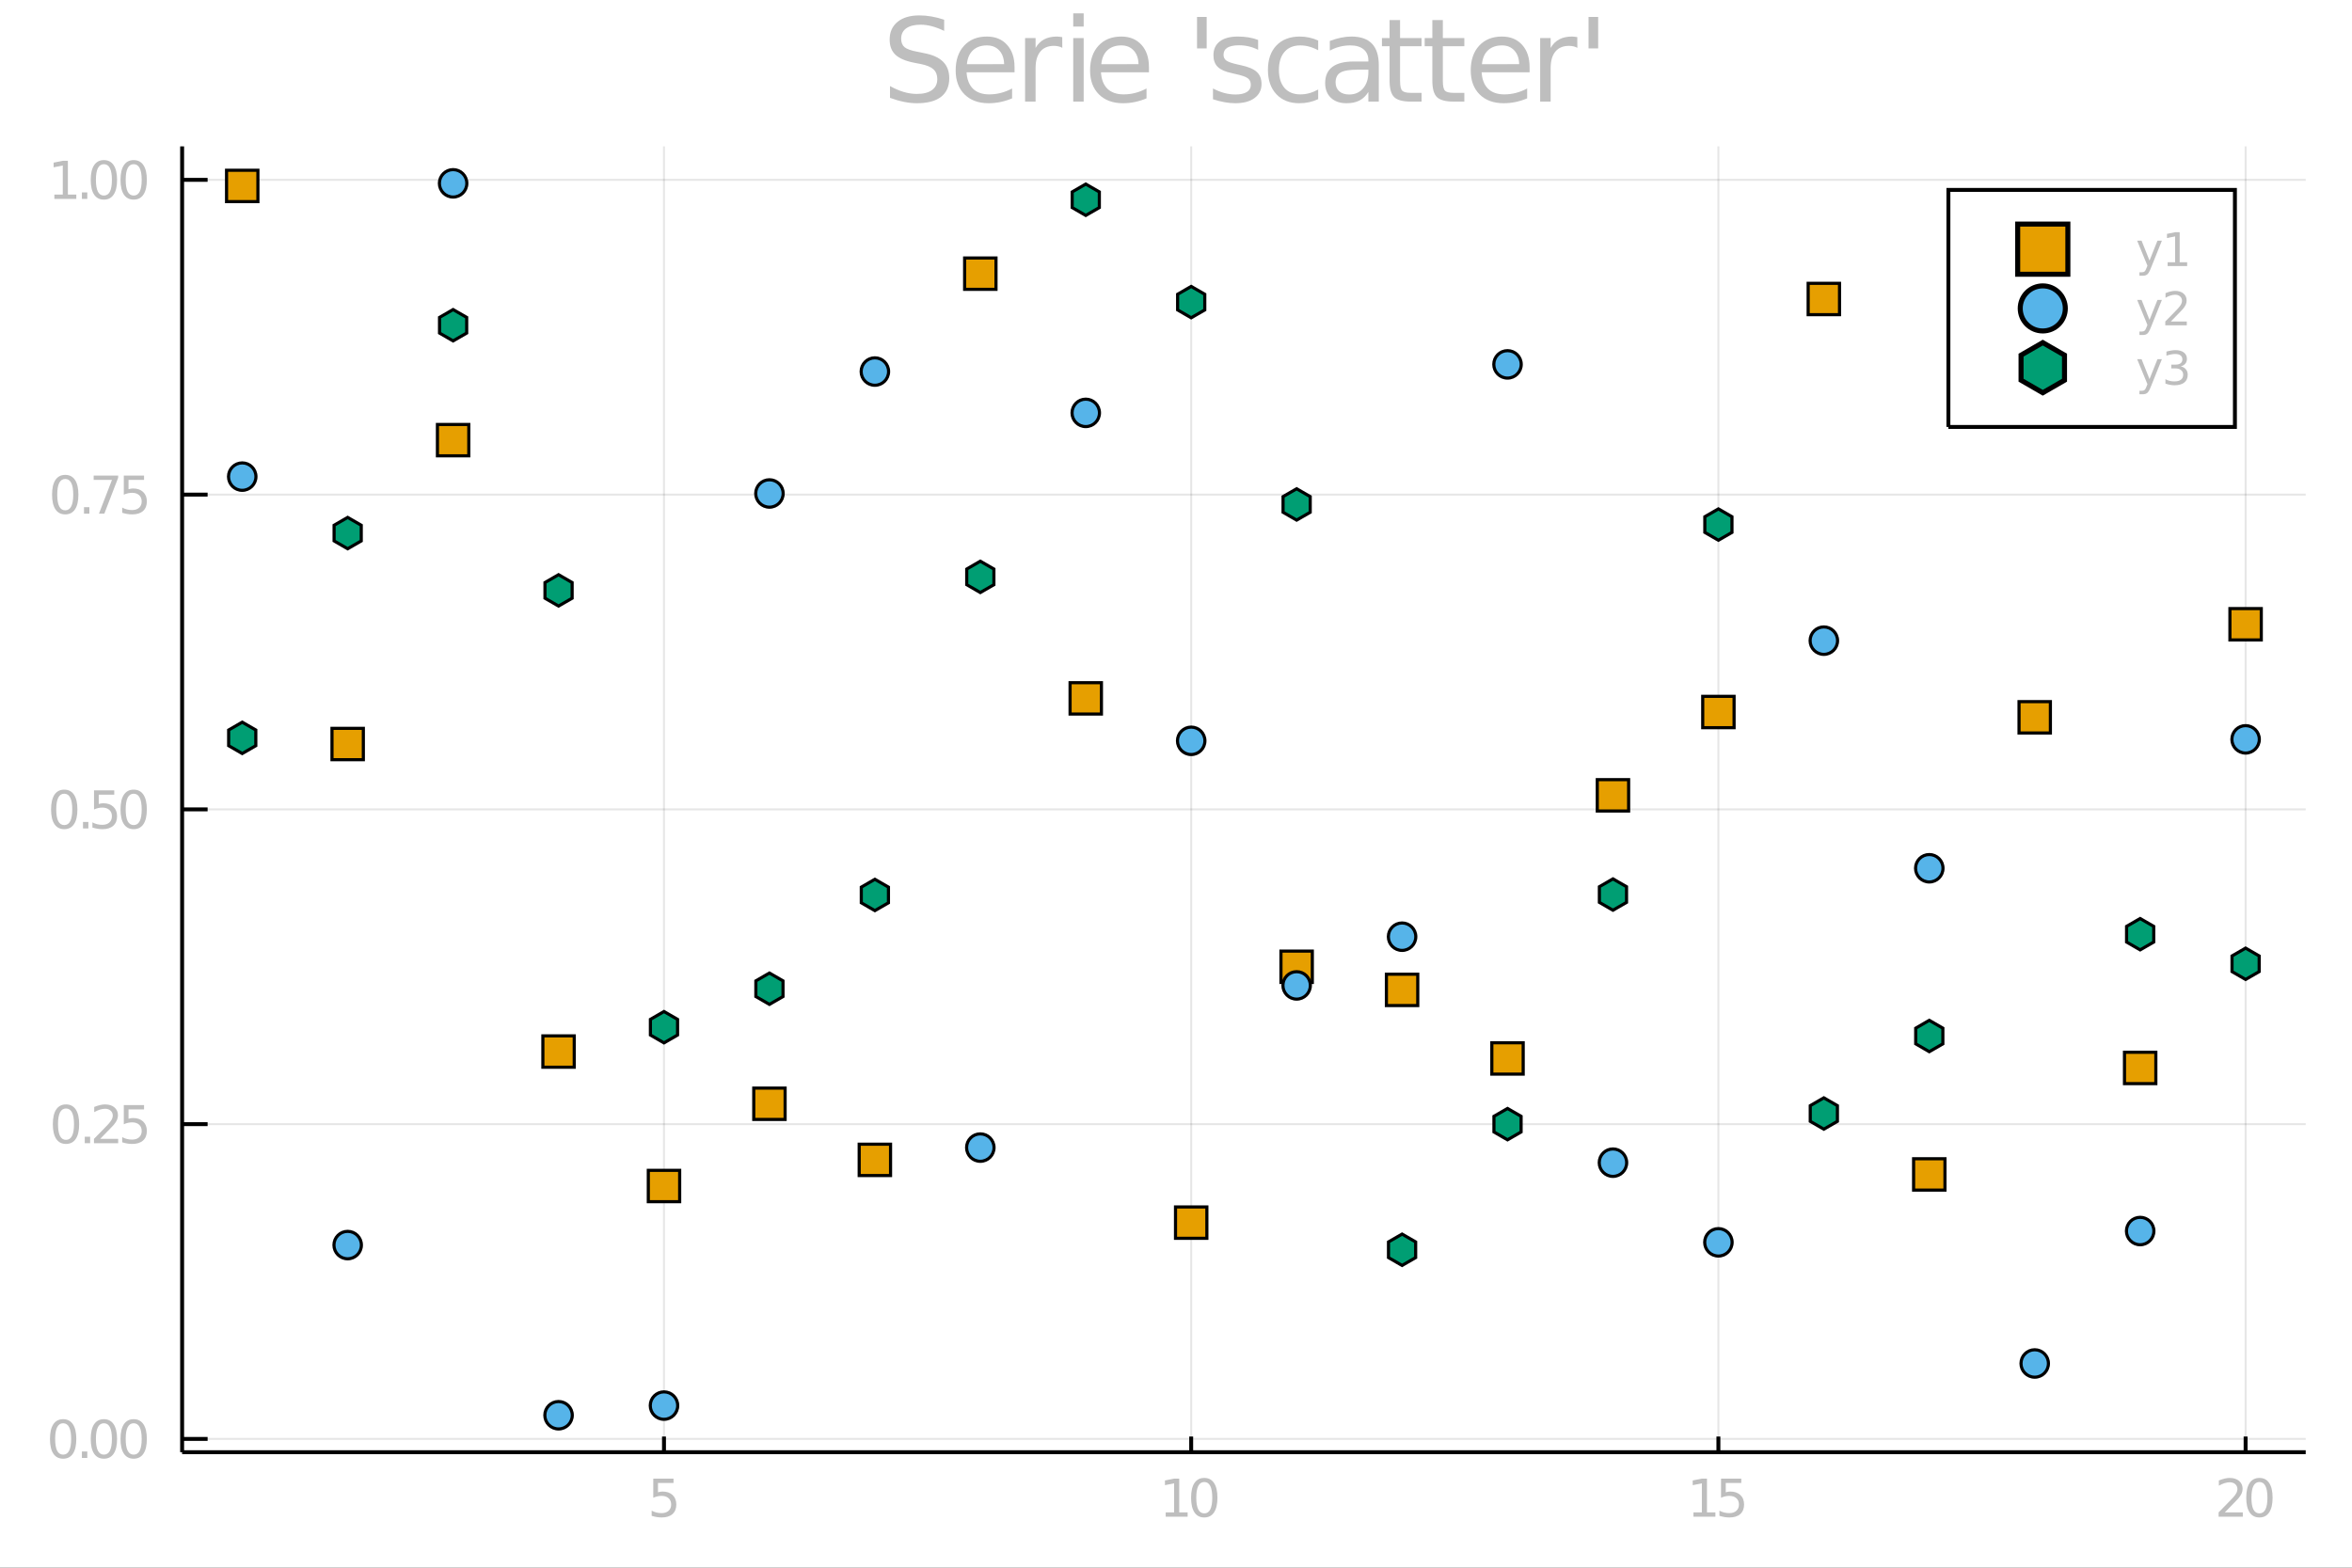 <?xml version="1.0" encoding="utf-8"?>
<svg xmlns="http://www.w3.org/2000/svg" xmlns:xlink="http://www.w3.org/1999/xlink" width="600" height="400" viewBox="0 0 2400 1600">
<rect x="0" y="0" width="2400" height="1600" fill="#333333" stroke="none"/>
<defs>
  <clipPath id="clip860">
    <rect x="0" y="0" width="2400" height="1600"/>
  </clipPath>
</defs>
<path clip-path="url(#clip860)" d="
M0 1600 L2400 1600 L2400 0 L0 0  Z
  " fill="#ffffff" fill-rule="evenodd" fill-opacity="1"/>
<defs>
  <clipPath id="clip861">
    <rect x="480" y="0" width="1681" height="1600"/>
  </clipPath>
</defs>
<path clip-path="url(#clip860)" d="
M185.846 1482.13 L2352.76 1482.13 L2352.76 149.392 L185.846 149.392  Z
  " fill="#ffffff" fill-rule="evenodd" fill-opacity="1"/>
<defs>
  <clipPath id="clip862">
    <rect x="185" y="149" width="2168" height="1334"/>
  </clipPath>
</defs>
<polyline clip-path="url(#clip862)" style="stroke:#000000; stroke-width:2; stroke-opacity:0.1; fill:none" points="
  677.543,1482.13 677.543,149.392 
  "/>
<polyline clip-path="url(#clip862)" style="stroke:#000000; stroke-width:2; stroke-opacity:0.1; fill:none" points="
  1215.5,1482.13 1215.5,149.392 
  "/>
<polyline clip-path="url(#clip862)" style="stroke:#000000; stroke-width:2; stroke-opacity:0.1; fill:none" points="
  1753.47,1482.13 1753.47,149.392 
  "/>
<polyline clip-path="url(#clip862)" style="stroke:#000000; stroke-width:2; stroke-opacity:0.1; fill:none" points="
  2291.43,1482.13 2291.43,149.392 
  "/>
<polyline clip-path="url(#clip860)" style="stroke:#000000; stroke-width:4; stroke-opacity:1; fill:none" points="
  185.846,1482.13 2352.76,1482.13 
  "/>
<polyline clip-path="url(#clip860)" style="stroke:#000000; stroke-width:4; stroke-opacity:1; fill:none" points="
  677.543,1482.13 677.543,1466.14 
  "/>
<polyline clip-path="url(#clip860)" style="stroke:#000000; stroke-width:4; stroke-opacity:1; fill:none" points="
  1215.5,1482.13 1215.5,1466.14 
  "/>
<polyline clip-path="url(#clip860)" style="stroke:#000000; stroke-width:4; stroke-opacity:1; fill:none" points="
  1753.47,1482.13 1753.47,1466.14 
  "/>
<polyline clip-path="url(#clip860)" style="stroke:#000000; stroke-width:4; stroke-opacity:1; fill:none" points="
  2291.43,1482.13 2291.43,1466.14 
  "/>
<path clip-path="url(#clip860)" d="M 0 0 M666.605 1509.1 L687.256 1509.1 L687.256 1513.53 L671.423 1513.53 L671.423 1523.06 Q672.569 1522.67 673.715 1522.49 Q674.861 1522.28 676.006 1522.28 Q682.517 1522.28 686.319 1525.85 Q690.121 1529.42 690.121 1535.51 Q690.121 1541.79 686.215 1545.28 Q682.308 1548.74 675.199 1548.74 Q672.751 1548.74 670.199 1548.32 Q667.673 1547.91 664.965 1547.07 L664.965 1541.79 Q667.309 1543.06 669.809 1543.69 Q672.309 1544.31 675.095 1544.31 Q679.6 1544.31 682.23 1541.94 Q684.861 1539.57 684.861 1535.51 Q684.861 1531.45 682.23 1529.08 Q679.6 1526.71 675.095 1526.71 Q672.986 1526.71 670.876 1527.18 Q668.793 1527.65 666.605 1528.64 L666.605 1509.1 Z" fill="#bebebe" fill-rule="evenodd" fill-opacity="1" /><path clip-path="url(#clip860)" d="M 0 0 M1189.49 1543.56 L1198.08 1543.56 L1198.08 1513.9 L1188.73 1515.77 L1188.73 1510.98 L1198.03 1509.1 L1203.29 1509.1 L1203.29 1543.56 L1211.88 1543.56 L1211.88 1547.98 L1189.49 1547.98 L1189.49 1543.56 Z" fill="#bebebe" fill-rule="evenodd" fill-opacity="1" /><path clip-path="url(#clip860)" d="M 0 0 M1228.84 1512.57 Q1224.78 1512.57 1222.72 1516.58 Q1220.69 1520.56 1220.69 1528.58 Q1220.69 1536.58 1222.72 1540.59 Q1224.78 1544.57 1228.84 1544.57 Q1232.93 1544.57 1234.96 1540.59 Q1237.01 1536.58 1237.01 1528.58 Q1237.01 1520.56 1234.96 1516.58 Q1232.93 1512.57 1228.84 1512.57 M1228.84 1508.4 Q1235.37 1508.4 1238.81 1513.58 Q1242.28 1518.74 1242.28 1528.58 Q1242.28 1538.4 1238.81 1543.58 Q1235.37 1548.74 1228.84 1548.74 Q1222.3 1548.74 1218.84 1543.58 Q1215.4 1538.4 1215.4 1528.58 Q1215.4 1518.74 1218.84 1513.58 Q1222.3 1508.4 1228.84 1508.4 Z" fill="#bebebe" fill-rule="evenodd" fill-opacity="1" /><path clip-path="url(#clip860)" d="M 0 0 M1728.01 1543.56 L1736.6 1543.56 L1736.6 1513.9 L1727.26 1515.77 L1727.26 1510.98 L1736.55 1509.1 L1741.81 1509.1 L1741.81 1543.56 L1750.41 1543.56 L1750.41 1547.98 L1728.01 1547.98 L1728.01 1543.56 Z" fill="#bebebe" fill-rule="evenodd" fill-opacity="1" /><path clip-path="url(#clip860)" d="M 0 0 M1756.16 1509.1 L1776.81 1509.1 L1776.81 1513.53 L1760.98 1513.53 L1760.98 1523.06 Q1762.13 1522.67 1763.27 1522.49 Q1764.42 1522.28 1765.56 1522.28 Q1772.07 1522.28 1775.88 1525.85 Q1779.68 1529.42 1779.68 1535.51 Q1779.68 1541.79 1775.77 1545.28 Q1771.86 1548.74 1764.76 1548.74 Q1762.31 1548.74 1759.76 1548.32 Q1757.23 1547.91 1754.52 1547.07 L1754.52 1541.79 Q1756.86 1543.06 1759.36 1543.69 Q1761.86 1544.31 1764.65 1544.31 Q1769.16 1544.31 1771.79 1541.94 Q1774.42 1539.57 1774.42 1535.51 Q1774.42 1531.45 1771.79 1529.08 Q1769.16 1526.71 1764.65 1526.71 Q1762.54 1526.71 1760.43 1527.18 Q1758.35 1527.65 1756.16 1528.64 L1756.16 1509.1 Z" fill="#bebebe" fill-rule="evenodd" fill-opacity="1" /><path clip-path="url(#clip860)" d="M 0 0 M2270.22 1543.56 L2288.58 1543.56 L2288.58 1547.98 L2263.89 1547.98 L2263.89 1543.56 Q2266.88 1540.46 2272.04 1535.25 Q2277.22 1530.02 2278.55 1528.5 Q2281.08 1525.67 2282.07 1523.71 Q2283.08 1521.73 2283.08 1519.83 Q2283.08 1516.73 2280.89 1514.78 Q2278.73 1512.83 2275.24 1512.83 Q2272.77 1512.83 2270.01 1513.69 Q2267.27 1514.55 2264.15 1516.29 L2264.15 1510.98 Q2267.33 1509.7 2270.09 1509.05 Q2272.85 1508.4 2275.14 1508.4 Q2281.18 1508.4 2284.77 1511.42 Q2288.37 1514.44 2288.37 1519.49 Q2288.37 1521.89 2287.46 1524.05 Q2286.57 1526.19 2284.2 1529.1 Q2283.55 1529.86 2280.06 1533.48 Q2276.57 1537.07 2270.22 1543.56 Z" fill="#bebebe" fill-rule="evenodd" fill-opacity="1" /><path clip-path="url(#clip860)" d="M 0 0 M2305.53 1512.57 Q2301.47 1512.57 2299.41 1516.58 Q2297.38 1520.56 2297.38 1528.58 Q2297.38 1536.58 2299.41 1540.59 Q2301.47 1544.57 2305.53 1544.57 Q2309.62 1544.57 2311.65 1540.59 Q2313.71 1536.58 2313.71 1528.58 Q2313.71 1520.56 2311.65 1516.58 Q2309.62 1512.57 2305.53 1512.57 M2305.53 1508.4 Q2312.07 1508.4 2315.5 1513.58 Q2318.97 1518.74 2318.97 1528.58 Q2318.97 1538.4 2315.5 1543.58 Q2312.07 1548.74 2305.53 1548.74 Q2298.99 1548.74 2295.53 1543.58 Q2292.09 1538.4 2292.09 1528.58 Q2292.09 1518.74 2295.53 1513.58 Q2298.99 1508.4 2305.53 1508.4 Z" fill="#bebebe" fill-rule="evenodd" fill-opacity="1" /><polyline clip-path="url(#clip862)" style="stroke:#000000; stroke-width:2; stroke-opacity:0.1; fill:none" points="
  185.846,1468.58 2352.76,1468.58 
  "/>
<polyline clip-path="url(#clip862)" style="stroke:#000000; stroke-width:2; stroke-opacity:0.1; fill:none" points="
  185.846,1147.32 2352.76,1147.32 
  "/>
<polyline clip-path="url(#clip862)" style="stroke:#000000; stroke-width:2; stroke-opacity:0.1; fill:none" points="
  185.846,826.064 2352.76,826.064 
  "/>
<polyline clip-path="url(#clip862)" style="stroke:#000000; stroke-width:2; stroke-opacity:0.1; fill:none" points="
  185.846,504.807 2352.76,504.807 
  "/>
<polyline clip-path="url(#clip862)" style="stroke:#000000; stroke-width:2; stroke-opacity:0.1; fill:none" points="
  185.846,183.55 2352.76,183.55 
  "/>
<polyline clip-path="url(#clip860)" style="stroke:#000000; stroke-width:4; stroke-opacity:1; fill:none" points="
  185.846,1482.13 185.846,149.392 
  "/>
<polyline clip-path="url(#clip860)" style="stroke:#000000; stroke-width:4; stroke-opacity:1; fill:none" points="
  185.846,1468.58 211.849,1468.58 
  "/>
<polyline clip-path="url(#clip860)" style="stroke:#000000; stroke-width:4; stroke-opacity:1; fill:none" points="
  185.846,1147.32 211.849,1147.32 
  "/>
<polyline clip-path="url(#clip860)" style="stroke:#000000; stroke-width:4; stroke-opacity:1; fill:none" points="
  185.846,826.064 211.849,826.064 
  "/>
<polyline clip-path="url(#clip860)" style="stroke:#000000; stroke-width:4; stroke-opacity:1; fill:none" points="
  185.846,504.807 211.849,504.807 
  "/>
<polyline clip-path="url(#clip860)" style="stroke:#000000; stroke-width:4; stroke-opacity:1; fill:none" points="
  185.846,183.55 211.849,183.55 
  "/>
<path clip-path="url(#clip860)" d="M 0 0 M64.43 1452.6 Q60.367 1452.6 58.31 1456.61 Q56.279 1460.6 56.279 1468.62 Q56.279 1476.61 58.31 1480.62 Q60.367 1484.61 64.43 1484.61 Q68.518 1484.61 70.549 1480.62 Q72.607 1476.61 72.607 1468.62 Q72.607 1460.6 70.549 1456.61 Q68.518 1452.6 64.43 1452.6 M64.43 1448.44 Q70.966 1448.44 74.403 1453.62 Q77.867 1458.77 77.867 1468.62 Q77.867 1478.44 74.403 1483.62 Q70.966 1488.77 64.43 1488.77 Q57.893 1488.77 54.43 1483.62 Q50.992 1478.44 50.992 1468.62 Q50.992 1458.77 54.43 1453.62 Q57.893 1448.44 64.43 1448.44 Z" fill="#bebebe" fill-rule="evenodd" fill-opacity="1" /><path clip-path="url(#clip860)" d="M 0 0 M83.57 1481.4 L89.065 1481.4 L89.065 1488.02 L83.57 1488.02 L83.57 1481.4 Z" fill="#bebebe" fill-rule="evenodd" fill-opacity="1" /><path clip-path="url(#clip860)" d="M 0 0 M106.018 1452.6 Q101.955 1452.6 99.898 1456.61 Q97.867 1460.6 97.867 1468.62 Q97.867 1476.61 99.898 1480.62 Q101.955 1484.61 106.018 1484.61 Q110.106 1484.61 112.138 1480.62 Q114.195 1476.61 114.195 1468.62 Q114.195 1460.6 112.138 1456.61 Q110.106 1452.6 106.018 1452.6 M106.018 1448.44 Q112.554 1448.44 115.992 1453.62 Q119.455 1458.77 119.455 1468.62 Q119.455 1478.44 115.992 1483.62 Q112.554 1488.77 106.018 1488.77 Q99.481 1488.77 96.018 1483.62 Q92.58 1478.44 92.58 1468.62 Q92.58 1458.77 96.018 1453.62 Q99.481 1448.44 106.018 1448.44 Z" fill="#bebebe" fill-rule="evenodd" fill-opacity="1" /><path clip-path="url(#clip860)" d="M 0 0 M136.408 1452.6 Q132.346 1452.6 130.289 1456.61 Q128.257 1460.6 128.257 1468.62 Q128.257 1476.61 130.289 1480.62 Q132.346 1484.61 136.408 1484.61 Q140.497 1484.61 142.528 1480.62 Q144.585 1476.61 144.585 1468.62 Q144.585 1460.6 142.528 1456.61 Q140.497 1452.6 136.408 1452.6 M136.408 1448.44 Q142.945 1448.44 146.382 1453.62 Q149.846 1458.77 149.846 1468.62 Q149.846 1478.44 146.382 1483.62 Q142.945 1488.77 136.408 1488.77 Q129.872 1488.77 126.408 1483.62 Q122.971 1478.44 122.971 1468.62 Q122.971 1458.77 126.408 1453.62 Q129.872 1448.44 136.408 1448.44 Z" fill="#bebebe" fill-rule="evenodd" fill-opacity="1" /><path clip-path="url(#clip860)" d="M 0 0 M67.346 1131.35 Q63.284 1131.35 61.226 1135.36 Q59.195 1139.34 59.195 1147.36 Q59.195 1155.36 61.226 1159.37 Q63.284 1163.35 67.346 1163.35 Q71.435 1163.35 73.466 1159.37 Q75.523 1155.36 75.523 1147.36 Q75.523 1139.34 73.466 1135.36 Q71.435 1131.35 67.346 1131.35 M67.346 1127.18 Q73.883 1127.18 77.32 1132.36 Q80.784 1137.52 80.784 1147.36 Q80.784 1157.18 77.32 1162.36 Q73.883 1167.52 67.346 1167.52 Q60.81 1167.52 57.346 1162.36 Q53.909 1157.18 53.909 1147.36 Q53.909 1137.52 57.346 1132.36 Q60.81 1127.18 67.346 1127.18 Z" fill="#bebebe" fill-rule="evenodd" fill-opacity="1" /><path clip-path="url(#clip860)" d="M 0 0 M86.487 1160.15 L91.981 1160.15 L91.981 1166.76 L86.487 1166.76 L86.487 1160.15 Z" fill="#bebebe" fill-rule="evenodd" fill-opacity="1" /><path clip-path="url(#clip860)" d="M 0 0 M102.216 1162.33 L120.575 1162.33 L120.575 1166.76 L95.888 1166.76 L95.888 1162.33 Q98.882 1159.24 104.039 1154.03 Q109.221 1148.79 110.549 1147.28 Q113.075 1144.44 114.065 1142.49 Q115.08 1140.51 115.08 1138.61 Q115.08 1135.51 112.893 1133.56 Q110.731 1131.61 107.242 1131.61 Q104.768 1131.61 102.007 1132.46 Q99.273 1133.32 96.148 1135.07 L96.148 1129.76 Q99.325 1128.48 102.086 1127.83 Q104.846 1127.18 107.138 1127.18 Q113.179 1127.18 116.773 1130.2 Q120.367 1133.22 120.367 1138.27 Q120.367 1140.67 119.455 1142.83 Q118.57 1144.96 116.2 1147.88 Q115.549 1148.64 112.06 1152.26 Q108.57 1155.85 102.216 1162.33 Z" fill="#bebebe" fill-rule="evenodd" fill-opacity="1" /><path clip-path="url(#clip860)" d="M 0 0 M126.33 1127.88 L146.981 1127.88 L146.981 1132.31 L131.148 1132.31 L131.148 1141.84 Q132.294 1141.45 133.44 1141.27 Q134.585 1141.06 135.731 1141.06 Q142.242 1141.06 146.044 1144.63 Q149.846 1148.19 149.846 1154.29 Q149.846 1160.56 145.94 1164.05 Q142.033 1167.52 134.924 1167.52 Q132.476 1167.52 129.924 1167.1 Q127.398 1166.68 124.69 1165.85 L124.69 1160.56 Q127.033 1161.84 129.533 1162.46 Q132.033 1163.09 134.82 1163.09 Q139.325 1163.09 141.955 1160.72 Q144.585 1158.35 144.585 1154.29 Q144.585 1150.23 141.955 1147.86 Q139.325 1145.49 134.82 1145.49 Q132.71 1145.49 130.601 1145.95 Q128.518 1146.42 126.33 1147.41 L126.33 1127.88 Z" fill="#bebebe" fill-rule="evenodd" fill-opacity="1" /><path clip-path="url(#clip860)" d="M 0 0 M65.549 810.088 Q61.487 810.088 59.43 814.098 Q57.398 818.083 57.398 826.103 Q57.398 834.098 59.43 838.109 Q61.487 842.093 65.549 842.093 Q69.638 842.093 71.669 838.109 Q73.726 834.098 73.726 826.103 Q73.726 818.083 71.669 814.098 Q69.638 810.088 65.549 810.088 M65.549 805.921 Q72.086 805.921 75.523 811.103 Q78.987 816.26 78.987 826.103 Q78.987 835.921 75.523 841.103 Q72.086 846.26 65.549 846.26 Q59.013 846.26 55.549 841.103 Q52.112 835.921 52.112 826.103 Q52.112 816.26 55.549 811.103 Q59.013 805.921 65.549 805.921 Z" fill="#bebebe" fill-rule="evenodd" fill-opacity="1" /><path clip-path="url(#clip860)" d="M 0 0 M84.69 838.89 L90.185 838.89 L90.185 845.504 L84.69 845.504 L84.69 838.89 Z" fill="#bebebe" fill-rule="evenodd" fill-opacity="1" /><path clip-path="url(#clip860)" d="M 0 0 M95.94 806.624 L116.591 806.624 L116.591 811.051 L100.757 811.051 L100.757 820.583 Q101.903 820.192 103.049 820.01 Q104.195 819.801 105.341 819.801 Q111.851 819.801 115.653 823.369 Q119.455 826.937 119.455 833.03 Q119.455 839.306 115.549 842.796 Q111.643 846.26 104.534 846.26 Q102.086 846.26 99.534 845.843 Q97.007 845.426 94.299 844.593 L94.299 839.306 Q96.643 840.582 99.143 841.207 Q101.643 841.832 104.429 841.832 Q108.935 841.832 111.565 839.463 Q114.195 837.093 114.195 833.03 Q114.195 828.968 111.565 826.598 Q108.935 824.228 104.429 824.228 Q102.32 824.228 100.211 824.697 Q98.127 825.166 95.94 826.155 L95.94 806.624 Z" fill="#bebebe" fill-rule="evenodd" fill-opacity="1" /><path clip-path="url(#clip860)" d="M 0 0 M136.408 810.088 Q132.346 810.088 130.289 814.098 Q128.257 818.083 128.257 826.103 Q128.257 834.098 130.289 838.109 Q132.346 842.093 136.408 842.093 Q140.497 842.093 142.528 838.109 Q144.585 834.098 144.585 826.103 Q144.585 818.083 142.528 814.098 Q140.497 810.088 136.408 810.088 M136.408 805.921 Q142.945 805.921 146.382 811.103 Q149.846 816.26 149.846 826.103 Q149.846 835.921 146.382 841.103 Q142.945 846.26 136.408 846.26 Q129.872 846.26 126.408 841.103 Q122.971 835.921 122.971 826.103 Q122.971 816.26 126.408 811.103 Q129.872 805.921 136.408 805.921 Z" fill="#bebebe" fill-rule="evenodd" fill-opacity="1" /><path clip-path="url(#clip860)" d="M 0 0 M66.565 488.83 Q62.502 488.83 60.445 492.841 Q58.414 496.825 58.414 504.846 Q58.414 512.841 60.445 516.851 Q62.502 520.836 66.565 520.836 Q70.653 520.836 72.685 516.851 Q74.742 512.841 74.742 504.846 Q74.742 496.825 72.685 492.841 Q70.653 488.83 66.565 488.83 M66.565 484.664 Q73.101 484.664 76.539 489.846 Q80.002 495.002 80.002 504.846 Q80.002 514.664 76.539 519.846 Q73.101 525.002 66.565 525.002 Q60.029 525.002 56.565 519.846 Q53.127 514.664 53.127 504.846 Q53.127 495.002 56.565 489.846 Q60.029 484.664 66.565 484.664 Z" fill="#bebebe" fill-rule="evenodd" fill-opacity="1" /><path clip-path="url(#clip860)" d="M 0 0 M85.706 517.632 L91.2 517.632 L91.2 524.247 L85.706 524.247 L85.706 517.632 Z" fill="#bebebe" fill-rule="evenodd" fill-opacity="1" /><path clip-path="url(#clip860)" d="M 0 0 M95.575 485.367 L120.575 485.367 L120.575 487.607 L106.461 524.247 L100.966 524.247 L114.247 489.794 L95.575 489.794 L95.575 485.367 Z" fill="#bebebe" fill-rule="evenodd" fill-opacity="1" /><path clip-path="url(#clip860)" d="M 0 0 M126.33 485.367 L146.981 485.367 L146.981 489.794 L131.148 489.794 L131.148 499.325 Q132.294 498.935 133.44 498.752 Q134.585 498.544 135.731 498.544 Q142.242 498.544 146.044 502.112 Q149.846 505.679 149.846 511.773 Q149.846 518.049 145.94 521.539 Q142.033 525.002 134.924 525.002 Q132.476 525.002 129.924 524.586 Q127.398 524.169 124.69 523.336 L124.69 518.049 Q127.033 519.325 129.533 519.95 Q132.033 520.575 134.82 520.575 Q139.325 520.575 141.955 518.205 Q144.585 515.836 144.585 511.773 Q144.585 507.711 141.955 505.341 Q139.325 502.971 134.82 502.971 Q132.71 502.971 130.601 503.44 Q128.518 503.909 126.33 504.898 L126.33 485.367 Z" fill="#bebebe" fill-rule="evenodd" fill-opacity="1" /><path clip-path="url(#clip860)" d="M 0 0 M55.471 198.563 L64.065 198.563 L64.065 168.901 L54.716 170.776 L54.716 165.985 L64.013 164.11 L69.273 164.11 L69.273 198.563 L77.867 198.563 L77.867 202.99 L55.471 202.99 L55.471 198.563 Z" fill="#bebebe" fill-rule="evenodd" fill-opacity="1" /><path clip-path="url(#clip860)" d="M 0 0 M83.57 196.375 L89.065 196.375 L89.065 202.99 L83.57 202.99 L83.57 196.375 Z" fill="#bebebe" fill-rule="evenodd" fill-opacity="1" /><path clip-path="url(#clip860)" d="M 0 0 M106.018 167.573 Q101.955 167.573 99.898 171.584 Q97.867 175.568 97.867 183.589 Q97.867 191.583 99.898 195.594 Q101.955 199.578 106.018 199.578 Q110.106 199.578 112.138 195.594 Q114.195 191.583 114.195 183.589 Q114.195 175.568 112.138 171.584 Q110.106 167.573 106.018 167.573 M106.018 163.407 Q112.554 163.407 115.992 168.589 Q119.455 173.745 119.455 183.589 Q119.455 193.406 115.992 198.589 Q112.554 203.745 106.018 203.745 Q99.481 203.745 96.018 198.589 Q92.58 193.406 92.58 183.589 Q92.58 173.745 96.018 168.589 Q99.481 163.407 106.018 163.407 Z" fill="#bebebe" fill-rule="evenodd" fill-opacity="1" /><path clip-path="url(#clip860)" d="M 0 0 M136.408 167.573 Q132.346 167.573 130.289 171.584 Q128.257 175.568 128.257 183.589 Q128.257 191.583 130.289 195.594 Q132.346 199.578 136.408 199.578 Q140.497 199.578 142.528 195.594 Q144.585 191.583 144.585 183.589 Q144.585 175.568 142.528 171.584 Q140.497 167.573 136.408 167.573 M136.408 163.407 Q142.945 163.407 146.382 168.589 Q149.846 173.745 149.846 183.589 Q149.846 193.406 146.382 198.589 Q142.945 203.745 136.408 203.745 Q129.872 203.745 126.408 198.589 Q122.971 193.406 122.971 183.589 Q122.971 173.745 126.408 168.589 Q129.872 163.407 136.408 163.407 Z" fill="#bebebe" fill-rule="evenodd" fill-opacity="1" /><path clip-path="url(#clip860)" d="M 0 0 M963.429 20.116 L963.429 31.516 Q956.774 28.333 950.871 26.771 Q944.968 25.208 939.47 25.208 Q929.922 25.208 924.714 28.912 Q919.563 32.616 919.563 39.444 Q919.563 45.173 922.977 48.125 Q926.45 51.018 936.056 52.812 L943.116 54.259 Q956.195 56.747 962.387 63.055 Q968.637 69.305 968.637 79.838 Q968.637 92.395 960.188 98.877 Q951.797 105.358 935.535 105.358 Q929.401 105.358 922.457 103.969 Q915.57 102.58 908.163 99.861 L908.163 87.824 Q915.281 91.817 922.109 93.842 Q928.938 95.868 935.535 95.868 Q945.547 95.868 950.987 91.932 Q956.426 87.997 956.426 80.706 Q956.426 74.34 952.491 70.752 Q948.614 67.164 939.702 65.37 L932.584 63.981 Q919.505 61.377 913.66 55.822 Q907.816 50.266 907.816 40.37 Q907.816 28.912 915.859 22.315 Q923.961 15.717 938.139 15.717 Q944.216 15.717 950.524 16.817 Q956.831 17.917 963.429 20.116 Z" fill="#bebebe" fill-rule="evenodd" fill-opacity="1" /><path clip-path="url(#clip860)" d="M 0 0 M1035.25 68.611 L1035.25 73.819 L986.287 73.819 Q986.982 84.814 992.884 90.601 Q998.845 96.331 1009.44 96.331 Q1015.57 96.331 1021.3 94.826 Q1027.09 93.321 1032.76 90.312 L1032.76 100.381 Q1027.03 102.812 1021.01 104.085 Q1014.99 105.358 1008.8 105.358 Q993.29 105.358 984.204 96.331 Q975.176 87.303 975.176 71.909 Q975.176 55.995 983.741 46.678 Q992.364 37.303 1006.95 37.303 Q1020.03 37.303 1027.61 45.752 Q1035.25 54.143 1035.25 68.611 M1024.6 65.486 Q1024.48 56.747 1019.68 51.539 Q1014.93 46.331 1007.06 46.331 Q998.151 46.331 992.769 51.365 Q987.445 56.4 986.635 65.544 L1024.6 65.486 Z" fill="#bebebe" fill-rule="evenodd" fill-opacity="1" /><path clip-path="url(#clip860)" d="M 0 0 M1083.97 48.819 Q1082.18 47.778 1080.04 47.315 Q1077.95 46.794 1075.41 46.794 Q1066.38 46.794 1061.52 52.697 Q1056.72 58.541 1056.72 69.537 L1056.72 103.68 L1046.01 103.68 L1046.01 38.865 L1056.72 38.865 L1056.72 48.935 Q1060.07 43.032 1065.45 40.197 Q1070.84 37.303 1078.53 37.303 Q1079.63 37.303 1080.96 37.477 Q1082.29 37.592 1083.91 37.882 L1083.97 48.819 Z" fill="#bebebe" fill-rule="evenodd" fill-opacity="1" /><path clip-path="url(#clip860)" d="M 0 0 M1095.14 38.865 L1105.79 38.865 L1105.79 103.68 L1095.14 103.68 L1095.14 38.865 M1095.14 13.634 L1105.79 13.634 L1105.79 27.118 L1095.14 27.118 L1095.14 13.634 Z" fill="#bebebe" fill-rule="evenodd" fill-opacity="1" /><path clip-path="url(#clip860)" d="M 0 0 M1172.4 68.611 L1172.4 73.819 L1123.44 73.819 Q1124.13 84.814 1130.04 90.601 Q1136 96.331 1146.59 96.331 Q1152.72 96.331 1158.45 94.826 Q1164.24 93.321 1169.91 90.312 L1169.91 100.381 Q1164.18 102.812 1158.16 104.085 Q1152.14 105.358 1145.95 105.358 Q1130.44 105.358 1121.36 96.331 Q1112.33 87.303 1112.33 71.909 Q1112.33 55.995 1120.89 46.678 Q1129.52 37.303 1144.1 37.303 Q1157.18 37.303 1164.76 45.752 Q1172.4 54.143 1172.4 68.611 M1161.75 65.486 Q1161.63 56.747 1156.83 51.539 Q1152.09 46.331 1144.21 46.331 Q1135.3 46.331 1129.92 51.365 Q1124.6 56.4 1123.79 65.544 L1161.75 65.486 Z" fill="#bebebe" fill-rule="evenodd" fill-opacity="1" /><path clip-path="url(#clip860)" d="M 0 0 M1231.31 17.28 L1231.31 49.398 L1221.47 49.398 L1221.47 17.28 L1231.31 17.28 Z" fill="#bebebe" fill-rule="evenodd" fill-opacity="1" /><path clip-path="url(#clip860)" d="M 0 0 M1283.8 40.775 L1283.8 50.845 Q1279.28 48.53 1274.42 47.372 Q1269.56 46.215 1264.35 46.215 Q1256.42 46.215 1252.43 48.646 Q1248.5 51.076 1248.5 55.937 Q1248.5 59.641 1251.33 61.782 Q1254.17 63.865 1262.73 65.775 L1266.38 66.585 Q1277.72 69.016 1282.47 73.472 Q1287.27 77.87 1287.27 85.798 Q1287.27 94.826 1280.09 100.092 Q1272.98 105.358 1260.48 105.358 Q1255.27 105.358 1249.6 104.317 Q1243.98 103.333 1237.73 101.307 L1237.73 90.312 Q1243.64 93.379 1249.36 94.942 Q1255.09 96.446 1260.71 96.446 Q1268.23 96.446 1272.28 93.9 Q1276.33 91.296 1276.33 86.608 Q1276.33 82.268 1273.38 79.953 Q1270.49 77.638 1260.59 75.497 L1256.89 74.629 Q1246.99 72.546 1242.59 68.263 Q1238.2 63.923 1238.2 56.4 Q1238.2 47.257 1244.68 42.28 Q1251.16 37.303 1263.08 37.303 Q1268.98 37.303 1274.19 38.171 Q1279.4 39.039 1283.8 40.775 Z" fill="#bebebe" fill-rule="evenodd" fill-opacity="1" /><path clip-path="url(#clip860)" d="M 0 0 M1345.08 41.354 L1345.08 51.308 Q1340.57 48.819 1336 47.604 Q1331.48 46.331 1326.85 46.331 Q1316.49 46.331 1310.76 52.928 Q1305.04 59.467 1305.04 71.331 Q1305.04 83.194 1310.76 89.791 Q1316.49 96.331 1326.85 96.331 Q1331.48 96.331 1336 95.115 Q1340.57 93.842 1345.08 91.354 L1345.08 101.192 Q1340.63 103.275 1335.82 104.317 Q1331.08 105.358 1325.7 105.358 Q1311.05 105.358 1302.43 96.157 Q1293.81 86.956 1293.81 71.331 Q1293.81 55.474 1302.49 46.389 Q1311.23 37.303 1326.39 37.303 Q1331.31 37.303 1336 38.345 Q1340.68 39.328 1345.08 41.354 Z" fill="#bebebe" fill-rule="evenodd" fill-opacity="1" /><path clip-path="url(#clip860)" d="M 0 0 M1385.71 71.099 Q1372.8 71.099 1367.82 74.05 Q1362.85 77.002 1362.85 84.12 Q1362.85 89.791 1366.55 93.148 Q1370.31 96.446 1376.74 96.446 Q1385.59 96.446 1390.91 90.196 Q1396.3 83.888 1396.3 73.472 L1396.3 71.099 L1385.71 71.099 M1406.94 66.701 L1406.94 103.68 L1396.3 103.68 L1396.3 93.842 Q1392.65 99.745 1387.21 102.58 Q1381.77 105.358 1373.9 105.358 Q1363.95 105.358 1358.04 99.803 Q1352.2 94.189 1352.2 84.814 Q1352.2 73.877 1359.49 68.321 Q1366.84 62.766 1381.37 62.766 L1396.3 62.766 L1396.3 61.724 Q1396.3 54.375 1391.44 50.382 Q1386.63 46.331 1377.89 46.331 Q1372.34 46.331 1367.07 47.662 Q1361.81 48.993 1356.95 51.655 L1356.95 41.817 Q1362.79 39.56 1368.29 38.46 Q1373.79 37.303 1378.99 37.303 Q1393.06 37.303 1400 44.595 Q1406.94 51.886 1406.94 66.701 Z" fill="#bebebe" fill-rule="evenodd" fill-opacity="1" /><path clip-path="url(#clip860)" d="M 0 0 M1428.65 20.463 L1428.65 38.865 L1450.58 38.865 L1450.58 47.141 L1428.65 47.141 L1428.65 82.326 Q1428.65 90.254 1430.79 92.511 Q1432.99 94.768 1439.64 94.768 L1450.58 94.768 L1450.58 103.68 L1439.64 103.68 Q1427.32 103.68 1422.63 99.108 Q1417.94 94.479 1417.94 82.326 L1417.94 47.141 L1410.13 47.141 L1410.13 38.865 L1417.94 38.865 L1417.94 20.463 L1428.65 20.463 Z" fill="#bebebe" fill-rule="evenodd" fill-opacity="1" /><path clip-path="url(#clip860)" d="M 0 0 M1472.28 20.463 L1472.28 38.865 L1494.21 38.865 L1494.21 47.141 L1472.28 47.141 L1472.28 82.326 Q1472.28 90.254 1474.42 92.511 Q1476.62 94.768 1483.28 94.768 L1494.21 94.768 L1494.21 103.68 L1483.28 103.68 Q1470.95 103.68 1466.26 99.108 Q1461.57 94.479 1461.57 82.326 L1461.57 47.141 L1453.76 47.141 L1453.76 38.865 L1461.57 38.865 L1461.57 20.463 L1472.28 20.463 Z" fill="#bebebe" fill-rule="evenodd" fill-opacity="1" /><path clip-path="url(#clip860)" d="M 0 0 M1560.82 68.611 L1560.82 73.819 L1511.86 73.819 Q1512.56 84.814 1518.46 90.601 Q1524.42 96.331 1535.01 96.331 Q1541.15 96.331 1546.87 94.826 Q1552.66 93.321 1558.33 90.312 L1558.33 100.381 Q1552.6 102.812 1546.59 104.085 Q1540.57 105.358 1534.37 105.358 Q1518.87 105.358 1509.78 96.331 Q1500.75 87.303 1500.75 71.909 Q1500.75 55.995 1509.32 46.678 Q1517.94 37.303 1532.52 37.303 Q1545.6 37.303 1553.18 45.752 Q1560.82 54.143 1560.82 68.611 M1550.17 65.486 Q1550.06 56.747 1545.25 51.539 Q1540.51 46.331 1532.64 46.331 Q1523.73 46.331 1518.34 51.365 Q1513.02 56.4 1512.21 65.544 L1550.17 65.486 Z" fill="#bebebe" fill-rule="evenodd" fill-opacity="1" /><path clip-path="url(#clip860)" d="M 0 0 M1609.55 48.819 Q1607.75 47.778 1605.61 47.315 Q1603.53 46.794 1600.98 46.794 Q1591.96 46.794 1587.09 52.697 Q1582.29 58.541 1582.29 69.537 L1582.29 103.68 L1571.59 103.68 L1571.59 38.865 L1582.29 38.865 L1582.29 48.935 Q1585.65 43.032 1591.03 40.197 Q1596.41 37.303 1604.11 37.303 Q1605.21 37.303 1606.54 37.477 Q1607.87 37.592 1609.49 37.882 L1609.55 48.819 Z" fill="#bebebe" fill-rule="evenodd" fill-opacity="1" /><path clip-path="url(#clip860)" d="M 0 0 M1630.79 17.28 L1630.79 49.398 L1620.95 49.398 L1620.95 17.28 L1630.79 17.28 Z" fill="#bebebe" fill-rule="evenodd" fill-opacity="1" /><path clip-path="url(#clip862)" d="M231.173 173.772 L231.173 205.772 L263.173 205.772 L263.173 173.772 L231.173 173.772 Z" fill="#e69f00" fill-rule="evenodd" fill-opacity="1" stroke="#000000" stroke-opacity="1" stroke-width="3.2"/>
<path clip-path="url(#clip862)" d="M338.766 743.359 L338.766 775.359 L370.766 775.359 L370.766 743.359 L338.766 743.359 Z" fill="#e69f00" fill-rule="evenodd" fill-opacity="1" stroke="#000000" stroke-opacity="1" stroke-width="3.2"/>
<path clip-path="url(#clip862)" d="M446.358 433.217 L446.358 465.217 L478.358 465.217 L478.358 433.217 L446.358 433.217 Z" fill="#e69f00" fill-rule="evenodd" fill-opacity="1" stroke="#000000" stroke-opacity="1" stroke-width="3.2"/>
<path clip-path="url(#clip862)" d="M553.95 1057.22 L553.95 1089.22 L585.95 1089.22 L585.95 1057.22 L553.95 1057.22 Z" fill="#e69f00" fill-rule="evenodd" fill-opacity="1" stroke="#000000" stroke-opacity="1" stroke-width="3.2"/>
<path clip-path="url(#clip862)" d="M661.543 1194.46 L661.543 1226.46 L693.543 1226.46 L693.543 1194.46 L661.543 1194.46 Z" fill="#e69f00" fill-rule="evenodd" fill-opacity="1" stroke="#000000" stroke-opacity="1" stroke-width="3.2"/>
<path clip-path="url(#clip862)" d="M769.135 1110.52 L769.135 1142.52 L801.135 1142.52 L801.135 1110.52 L769.135 1110.52 Z" fill="#e69f00" fill-rule="evenodd" fill-opacity="1" stroke="#000000" stroke-opacity="1" stroke-width="3.2"/>
<path clip-path="url(#clip862)" d="M876.728 1167.78 L876.728 1199.78 L908.728 1199.78 L908.728 1167.78 L876.728 1167.78 Z" fill="#e69f00" fill-rule="evenodd" fill-opacity="1" stroke="#000000" stroke-opacity="1" stroke-width="3.2"/>
<path clip-path="url(#clip862)" d="M984.32 263.302 L984.32 295.302 L1016.32 295.302 L1016.32 263.302 L984.32 263.302 Z" fill="#e69f00" fill-rule="evenodd" fill-opacity="1" stroke="#000000" stroke-opacity="1" stroke-width="3.2"/>
<path clip-path="url(#clip862)" d="M1091.91 696.758 L1091.91 728.758 L1123.91 728.758 L1123.91 696.758 L1091.91 696.758 Z" fill="#e69f00" fill-rule="evenodd" fill-opacity="1" stroke="#000000" stroke-opacity="1" stroke-width="3.2"/>
<path clip-path="url(#clip862)" d="M1199.5 1231.83 L1199.5 1263.83 L1231.5 1263.83 L1231.5 1231.83 L1199.5 1231.83 Z" fill="#e69f00" fill-rule="evenodd" fill-opacity="1" stroke="#000000" stroke-opacity="1" stroke-width="3.2"/>
<path clip-path="url(#clip862)" d="M1307.1 970.698 L1307.1 1002.7 L1339.1 1002.7 L1339.1 970.698 L1307.1 970.698 Z" fill="#e69f00" fill-rule="evenodd" fill-opacity="1" stroke="#000000" stroke-opacity="1" stroke-width="3.2"/>
<path clip-path="url(#clip862)" d="M1414.69 994.294 L1414.69 1026.29 L1446.69 1026.29 L1446.69 994.294 L1414.69 994.294 Z" fill="#e69f00" fill-rule="evenodd" fill-opacity="1" stroke="#000000" stroke-opacity="1" stroke-width="3.2"/>
<path clip-path="url(#clip862)" d="M1522.28 1064.26 L1522.28 1096.26 L1554.28 1096.26 L1554.28 1064.26 L1522.28 1064.26 Z" fill="#e69f00" fill-rule="evenodd" fill-opacity="1" stroke="#000000" stroke-opacity="1" stroke-width="3.2"/>
<path clip-path="url(#clip862)" d="M1629.87 795.714 L1629.87 827.714 L1661.87 827.714 L1661.87 795.714 L1629.87 795.714 Z" fill="#e69f00" fill-rule="evenodd" fill-opacity="1" stroke="#000000" stroke-opacity="1" stroke-width="3.2"/>
<path clip-path="url(#clip862)" d="M1737.47 710.687 L1737.47 742.687 L1769.47 742.687 L1769.47 710.687 L1737.47 710.687 Z" fill="#e69f00" fill-rule="evenodd" fill-opacity="1" stroke="#000000" stroke-opacity="1" stroke-width="3.2"/>
<path clip-path="url(#clip862)" d="M1845.06 289.158 L1845.06 321.158 L1877.06 321.158 L1877.06 289.158 L1845.06 289.158 Z" fill="#e69f00" fill-rule="evenodd" fill-opacity="1" stroke="#000000" stroke-opacity="1" stroke-width="3.2"/>
<path clip-path="url(#clip862)" d="M1952.65 1182.63 L1952.65 1214.63 L1984.65 1214.63 L1984.65 1182.63 L1952.65 1182.63 Z" fill="#e69f00" fill-rule="evenodd" fill-opacity="1" stroke="#000000" stroke-opacity="1" stroke-width="3.2"/>
<path clip-path="url(#clip862)" d="M2060.24 716.095 L2060.24 748.095 L2092.24 748.095 L2092.24 716.095 L2060.24 716.095 Z" fill="#e69f00" fill-rule="evenodd" fill-opacity="1" stroke="#000000" stroke-opacity="1" stroke-width="3.2"/>
<path clip-path="url(#clip862)" d="M2167.84 1073.96 L2167.84 1105.96 L2199.84 1105.96 L2199.84 1073.96 L2167.84 1073.96 Z" fill="#e69f00" fill-rule="evenodd" fill-opacity="1" stroke="#000000" stroke-opacity="1" stroke-width="3.2"/>
<path clip-path="url(#clip862)" d="M2275.43 621.126 L2275.43 653.126 L2307.43 653.126 L2307.43 621.126 L2275.43 621.126 Z" fill="#e69f00" fill-rule="evenodd" fill-opacity="1" stroke="#000000" stroke-opacity="1" stroke-width="3.2"/>
<circle clip-path="url(#clip862)" cx="247.173" cy="486.44" r="14" fill="#56b4e9" fill-rule="evenodd" fill-opacity="1" stroke="#000000" stroke-opacity="1" stroke-width="3.2"/>
<circle clip-path="url(#clip862)" cx="354.766" cy="1270.73" r="14" fill="#56b4e9" fill-rule="evenodd" fill-opacity="1" stroke="#000000" stroke-opacity="1" stroke-width="3.2"/>
<circle clip-path="url(#clip862)" cx="462.358" cy="187.111" r="14" fill="#56b4e9" fill-rule="evenodd" fill-opacity="1" stroke="#000000" stroke-opacity="1" stroke-width="3.2"/>
<circle clip-path="url(#clip862)" cx="569.95" cy="1444.41" r="14" fill="#56b4e9" fill-rule="evenodd" fill-opacity="1" stroke="#000000" stroke-opacity="1" stroke-width="3.2"/>
<circle clip-path="url(#clip862)" cx="677.543" cy="1434.56" r="14" fill="#56b4e9" fill-rule="evenodd" fill-opacity="1" stroke="#000000" stroke-opacity="1" stroke-width="3.2"/>
<circle clip-path="url(#clip862)" cx="785.135" cy="503.642" r="14" fill="#56b4e9" fill-rule="evenodd" fill-opacity="1" stroke="#000000" stroke-opacity="1" stroke-width="3.2"/>
<circle clip-path="url(#clip862)" cx="892.728" cy="379.204" r="14" fill="#56b4e9" fill-rule="evenodd" fill-opacity="1" stroke="#000000" stroke-opacity="1" stroke-width="3.2"/>
<circle clip-path="url(#clip862)" cx="1000.32" cy="1171.24" r="14" fill="#56b4e9" fill-rule="evenodd" fill-opacity="1" stroke="#000000" stroke-opacity="1" stroke-width="3.2"/>
<circle clip-path="url(#clip862)" cx="1107.91" cy="421.381" r="14" fill="#56b4e9" fill-rule="evenodd" fill-opacity="1" stroke="#000000" stroke-opacity="1" stroke-width="3.2"/>
<circle clip-path="url(#clip862)" cx="1215.5" cy="756.087" r="14" fill="#56b4e9" fill-rule="evenodd" fill-opacity="1" stroke="#000000" stroke-opacity="1" stroke-width="3.2"/>
<circle clip-path="url(#clip862)" cx="1323.1" cy="1005.71" r="14" fill="#56b4e9" fill-rule="evenodd" fill-opacity="1" stroke="#000000" stroke-opacity="1" stroke-width="3.2"/>
<circle clip-path="url(#clip862)" cx="1430.69" cy="955.998" r="14" fill="#56b4e9" fill-rule="evenodd" fill-opacity="1" stroke="#000000" stroke-opacity="1" stroke-width="3.2"/>
<circle clip-path="url(#clip862)" cx="1538.28" cy="371.883" r="14" fill="#56b4e9" fill-rule="evenodd" fill-opacity="1" stroke="#000000" stroke-opacity="1" stroke-width="3.2"/>
<circle clip-path="url(#clip862)" cx="1645.87" cy="1186.63" r="14" fill="#56b4e9" fill-rule="evenodd" fill-opacity="1" stroke="#000000" stroke-opacity="1" stroke-width="3.2"/>
<circle clip-path="url(#clip862)" cx="1753.47" cy="1267.93" r="14" fill="#56b4e9" fill-rule="evenodd" fill-opacity="1" stroke="#000000" stroke-opacity="1" stroke-width="3.2"/>
<circle clip-path="url(#clip862)" cx="1861.06" cy="653.852" r="14" fill="#56b4e9" fill-rule="evenodd" fill-opacity="1" stroke="#000000" stroke-opacity="1" stroke-width="3.2"/>
<circle clip-path="url(#clip862)" cx="1968.65" cy="886.153" r="14" fill="#56b4e9" fill-rule="evenodd" fill-opacity="1" stroke="#000000" stroke-opacity="1" stroke-width="3.2"/>
<circle clip-path="url(#clip862)" cx="2076.24" cy="1391.58" r="14" fill="#56b4e9" fill-rule="evenodd" fill-opacity="1" stroke="#000000" stroke-opacity="1" stroke-width="3.2"/>
<circle clip-path="url(#clip862)" cx="2183.84" cy="1256.41" r="14" fill="#56b4e9" fill-rule="evenodd" fill-opacity="1" stroke="#000000" stroke-opacity="1" stroke-width="3.2"/>
<circle clip-path="url(#clip862)" cx="2291.43" cy="754.579" r="14" fill="#56b4e9" fill-rule="evenodd" fill-opacity="1" stroke="#000000" stroke-opacity="1" stroke-width="3.2"/>
<path clip-path="url(#clip862)" d="M247.173 769.058 L233.317 761.058 L233.317 745.058 L247.173 737.058 L261.029 745.058 L261.029 761.058 Z" fill="#009e73" fill-rule="evenodd" fill-opacity="1" stroke="#000000" stroke-opacity="1" stroke-width="3.2"/>
<path clip-path="url(#clip862)" d="M354.766 560.066 L340.91 552.066 L340.91 536.066 L354.766 528.066 L368.622 536.066 L368.622 552.066 Z" fill="#009e73" fill-rule="evenodd" fill-opacity="1" stroke="#000000" stroke-opacity="1" stroke-width="3.2"/>
<path clip-path="url(#clip862)" d="M462.358 347.938 L448.502 339.938 L448.502 323.938 L462.358 315.938 L476.214 323.938 L476.214 339.938 Z" fill="#009e73" fill-rule="evenodd" fill-opacity="1" stroke="#000000" stroke-opacity="1" stroke-width="3.2"/>
<path clip-path="url(#clip862)" d="M569.95 618.548 L556.094 610.548 L556.094 594.548 L569.95 586.548 L583.806 594.548 L583.806 610.548 Z" fill="#009e73" fill-rule="evenodd" fill-opacity="1" stroke="#000000" stroke-opacity="1" stroke-width="3.2"/>
<path clip-path="url(#clip862)" d="M677.543 1064.37 L663.687 1056.37 L663.687 1040.37 L677.543 1032.37 L691.399 1040.37 L691.399 1056.37 Z" fill="#009e73" fill-rule="evenodd" fill-opacity="1" stroke="#000000" stroke-opacity="1" stroke-width="3.2"/>
<path clip-path="url(#clip862)" d="M785.135 1025.09 L771.279 1017.09 L771.279 1001.09 L785.135 993.092 L798.991 1001.09 L798.991 1017.09 Z" fill="#009e73" fill-rule="evenodd" fill-opacity="1" stroke="#000000" stroke-opacity="1" stroke-width="3.2"/>
<path clip-path="url(#clip862)" d="M892.728 929.409 L878.872 921.409 L878.872 905.409 L892.728 897.409 L906.584 905.409 L906.584 921.409 Z" fill="#009e73" fill-rule="evenodd" fill-opacity="1" stroke="#000000" stroke-opacity="1" stroke-width="3.2"/>
<path clip-path="url(#clip862)" d="M1000.32 604.765 L986.464 596.765 L986.464 580.765 L1000.32 572.765 L1014.18 580.765 L1014.18 596.765 Z" fill="#009e73" fill-rule="evenodd" fill-opacity="1" stroke="#000000" stroke-opacity="1" stroke-width="3.2"/>
<path clip-path="url(#clip862)" d="M1107.91 219.864 L1094.06 211.864 L1094.06 195.864 L1107.91 187.864 L1121.77 195.864 L1121.77 211.864 Z" fill="#009e73" fill-rule="evenodd" fill-opacity="1" stroke="#000000" stroke-opacity="1" stroke-width="3.2"/>
<path clip-path="url(#clip862)" d="M1215.5 324.326 L1201.65 316.326 L1201.65 300.326 L1215.5 292.326 L1229.36 300.326 L1229.36 316.326 Z" fill="#009e73" fill-rule="evenodd" fill-opacity="1" stroke="#000000" stroke-opacity="1" stroke-width="3.2"/>
<path clip-path="url(#clip862)" d="M1323.1 530.83 L1309.24 522.83 L1309.24 506.83 L1323.1 498.83 L1336.95 506.83 L1336.95 522.83 Z" fill="#009e73" fill-rule="evenodd" fill-opacity="1" stroke="#000000" stroke-opacity="1" stroke-width="3.2"/>
<path clip-path="url(#clip862)" d="M1430.69 1291.52 L1416.83 1283.52 L1416.83 1267.52 L1430.69 1259.52 L1444.55 1267.52 L1444.55 1283.52 Z" fill="#009e73" fill-rule="evenodd" fill-opacity="1" stroke="#000000" stroke-opacity="1" stroke-width="3.2"/>
<path clip-path="url(#clip862)" d="M1538.28 1163.31 L1524.43 1155.31 L1524.43 1139.31 L1538.28 1131.31 L1552.14 1139.31 L1552.14 1155.31 Z" fill="#009e73" fill-rule="evenodd" fill-opacity="1" stroke="#000000" stroke-opacity="1" stroke-width="3.2"/>
<path clip-path="url(#clip862)" d="M1645.87 928.986 L1632.02 920.986 L1632.02 904.986 L1645.87 896.986 L1659.73 904.986 L1659.73 920.986 Z" fill="#009e73" fill-rule="evenodd" fill-opacity="1" stroke="#000000" stroke-opacity="1" stroke-width="3.2"/>
<path clip-path="url(#clip862)" d="M1753.47 551.379 L1739.61 543.379 L1739.61 527.379 L1753.47 519.379 L1767.32 527.379 L1767.32 543.379 Z" fill="#009e73" fill-rule="evenodd" fill-opacity="1" stroke="#000000" stroke-opacity="1" stroke-width="3.2"/>
<path clip-path="url(#clip862)" d="M1861.06 1152.45 L1847.2 1144.45 L1847.2 1128.45 L1861.06 1120.45 L1874.91 1128.45 L1874.91 1144.45 Z" fill="#009e73" fill-rule="evenodd" fill-opacity="1" stroke="#000000" stroke-opacity="1" stroke-width="3.2"/>
<path clip-path="url(#clip862)" d="M1968.65 1073.36 L1954.8 1065.36 L1954.8 1049.36 L1968.65 1041.36 L1982.51 1049.36 L1982.51 1065.36 Z" fill="#009e73" fill-rule="evenodd" fill-opacity="1" stroke="#000000" stroke-opacity="1" stroke-width="3.2"/>
<path clip-path="url(#clip862)" d="M2076.24 239.161 L2062.39 231.161 L2062.39 215.161 L2076.24 207.161 L2090.1 215.161 L2090.1 231.161 Z" fill="#009e73" fill-rule="evenodd" fill-opacity="1" stroke="#000000" stroke-opacity="1" stroke-width="3.2"/>
<path clip-path="url(#clip862)" d="M2183.84 969.458 L2169.98 961.458 L2169.98 945.458 L2183.84 937.458 L2197.69 945.458 L2197.69 961.458 Z" fill="#009e73" fill-rule="evenodd" fill-opacity="1" stroke="#000000" stroke-opacity="1" stroke-width="3.2"/>
<path clip-path="url(#clip862)" d="M2291.43 999.646 L2277.57 991.646 L2277.57 975.646 L2291.43 967.646 L2305.28 975.646 L2305.28 991.646 Z" fill="#009e73" fill-rule="evenodd" fill-opacity="1" stroke="#000000" stroke-opacity="1" stroke-width="3.2"/>
<path clip-path="url(#clip860)" d="
M1988.16 435.737 L2280.53 435.737 L2280.53 193.817 L1988.16 193.817  Z
  " fill="#ffffff" fill-rule="evenodd" fill-opacity="1"/>
<polyline clip-path="url(#clip860)" style="stroke:#000000; stroke-width:4; stroke-opacity:1; fill:none" points="
  1988.16,435.737 2280.53,435.737 2280.53,193.817 1988.16,193.817 1988.16,435.737 
  "/>
<path clip-path="url(#clip860)" d="M2058.87 228.697 L2058.87 279.897 L2110.07 279.897 L2110.07 228.697 L2058.87 228.697 Z" fill="#e69f00" fill-rule="evenodd" fill-opacity="1" stroke="#000000" stroke-opacity="1" stroke-width="5.12"/>
<path clip-path="url(#clip860)" d="M 0 0 M2194.62 273.984 Q2192.81 278.614 2191.1 280.026 Q2189.39 281.438 2186.52 281.438 L2183.11 281.438 L2183.11 277.873 L2185.61 277.873 Q2187.37 277.873 2188.34 277.04 Q2189.32 276.206 2190.5 273.104 L2191.26 271.16 L2180.78 245.651 L2185.29 245.651 L2193.39 265.929 L2201.49 245.651 L2206.01 245.651 L2194.62 273.984 Z" fill="#bebebe" fill-rule="evenodd" fill-opacity="1" /><path clip-path="url(#clip860)" d="M 0 0 M2211.89 267.641 L2219.52 267.641 L2219.52 241.276 L2211.21 242.943 L2211.21 238.683 L2219.48 237.017 L2224.15 237.017 L2224.15 267.641 L2231.79 267.641 L2231.79 271.577 L2211.89 271.577 L2211.89 267.641 Z" fill="#bebebe" fill-rule="evenodd" fill-opacity="1" /><circle clip-path="url(#clip860)" cx="2084.47" cy="314.777" r="23" fill="#56b4e9" fill-rule="evenodd" fill-opacity="1" stroke="#000000" stroke-opacity="1" stroke-width="5.12"/>
<path clip-path="url(#clip860)" d="M 0 0 M2194.62 334.464 Q2192.81 339.094 2191.1 340.506 Q2189.39 341.918 2186.52 341.918 L2183.11 341.918 L2183.11 338.353 L2185.61 338.353 Q2187.37 338.353 2188.34 337.52 Q2189.32 336.686 2190.5 333.584 L2191.26 331.64 L2180.78 306.131 L2185.29 306.131 L2193.39 326.409 L2201.49 306.131 L2206.01 306.131 L2194.62 334.464 Z" fill="#bebebe" fill-rule="evenodd" fill-opacity="1" /><path clip-path="url(#clip860)" d="M 0 0 M2215.1 328.121 L2231.42 328.121 L2231.42 332.057 L2209.48 332.057 L2209.48 328.121 Q2212.14 325.367 2216.72 320.737 Q2221.33 316.085 2222.51 314.742 Q2224.76 312.219 2225.64 310.483 Q2226.54 308.723 2226.54 307.034 Q2226.54 304.279 2224.59 302.543 Q2222.67 300.807 2219.57 300.807 Q2217.37 300.807 2214.92 301.571 Q2212.49 302.335 2209.71 303.886 L2209.71 299.163 Q2212.53 298.029 2214.99 297.45 Q2217.44 296.872 2219.48 296.872 Q2224.85 296.872 2228.04 299.557 Q2231.24 302.242 2231.24 306.733 Q2231.24 308.862 2230.43 310.784 Q2229.64 312.682 2227.53 315.274 Q2226.96 315.946 2223.85 319.163 Q2220.75 322.358 2215.1 328.121 Z" fill="#bebebe" fill-rule="evenodd" fill-opacity="1" /><path clip-path="url(#clip860)" d="M2084.47 400.857 L2062.3 388.057 L2062.3 362.457 L2084.47 349.657 L2106.64 362.457 L2106.64 388.057 Z" fill="#009e73" fill-rule="evenodd" fill-opacity="1" stroke="#000000" stroke-opacity="1" stroke-width="5.12"/>
<path clip-path="url(#clip860)" d="M 0 0 M2194.62 394.944 Q2192.81 399.574 2191.1 400.986 Q2189.39 402.398 2186.52 402.398 L2183.11 402.398 L2183.11 398.833 L2185.61 398.833 Q2187.37 398.833 2188.34 398 Q2189.32 397.166 2190.5 394.064 L2191.26 392.12 L2180.78 366.611 L2185.29 366.611 L2193.39 386.889 L2201.49 366.611 L2206.01 366.611 L2194.62 394.944 Z" fill="#bebebe" fill-rule="evenodd" fill-opacity="1" /><path clip-path="url(#clip860)" d="M 0 0 M2225.24 373.902 Q2228.6 374.62 2230.47 376.889 Q2232.37 379.157 2232.37 382.49 Q2232.37 387.606 2228.85 390.407 Q2225.34 393.208 2218.85 393.208 Q2216.68 393.208 2214.36 392.768 Q2212.07 392.351 2209.62 391.495 L2209.62 386.981 Q2211.56 388.115 2213.88 388.694 Q2216.19 389.273 2218.71 389.273 Q2223.11 389.273 2225.4 387.537 Q2227.72 385.801 2227.72 382.49 Q2227.72 379.435 2225.57 377.722 Q2223.44 375.986 2219.62 375.986 L2215.59 375.986 L2215.59 372.143 L2219.8 372.143 Q2223.25 372.143 2225.08 370.778 Q2226.91 369.389 2226.91 366.796 Q2226.91 364.134 2225.01 362.722 Q2223.14 361.287 2219.62 361.287 Q2217.7 361.287 2215.5 361.703 Q2213.3 362.12 2210.66 363 L2210.66 358.833 Q2213.32 358.092 2215.64 357.722 Q2217.97 357.352 2220.03 357.352 Q2225.36 357.352 2228.46 359.782 Q2231.56 362.19 2231.56 366.31 Q2231.56 369.18 2229.92 371.171 Q2228.27 373.139 2225.24 373.902 Z" fill="#bebebe" fill-rule="evenodd" fill-opacity="1" /></svg>

